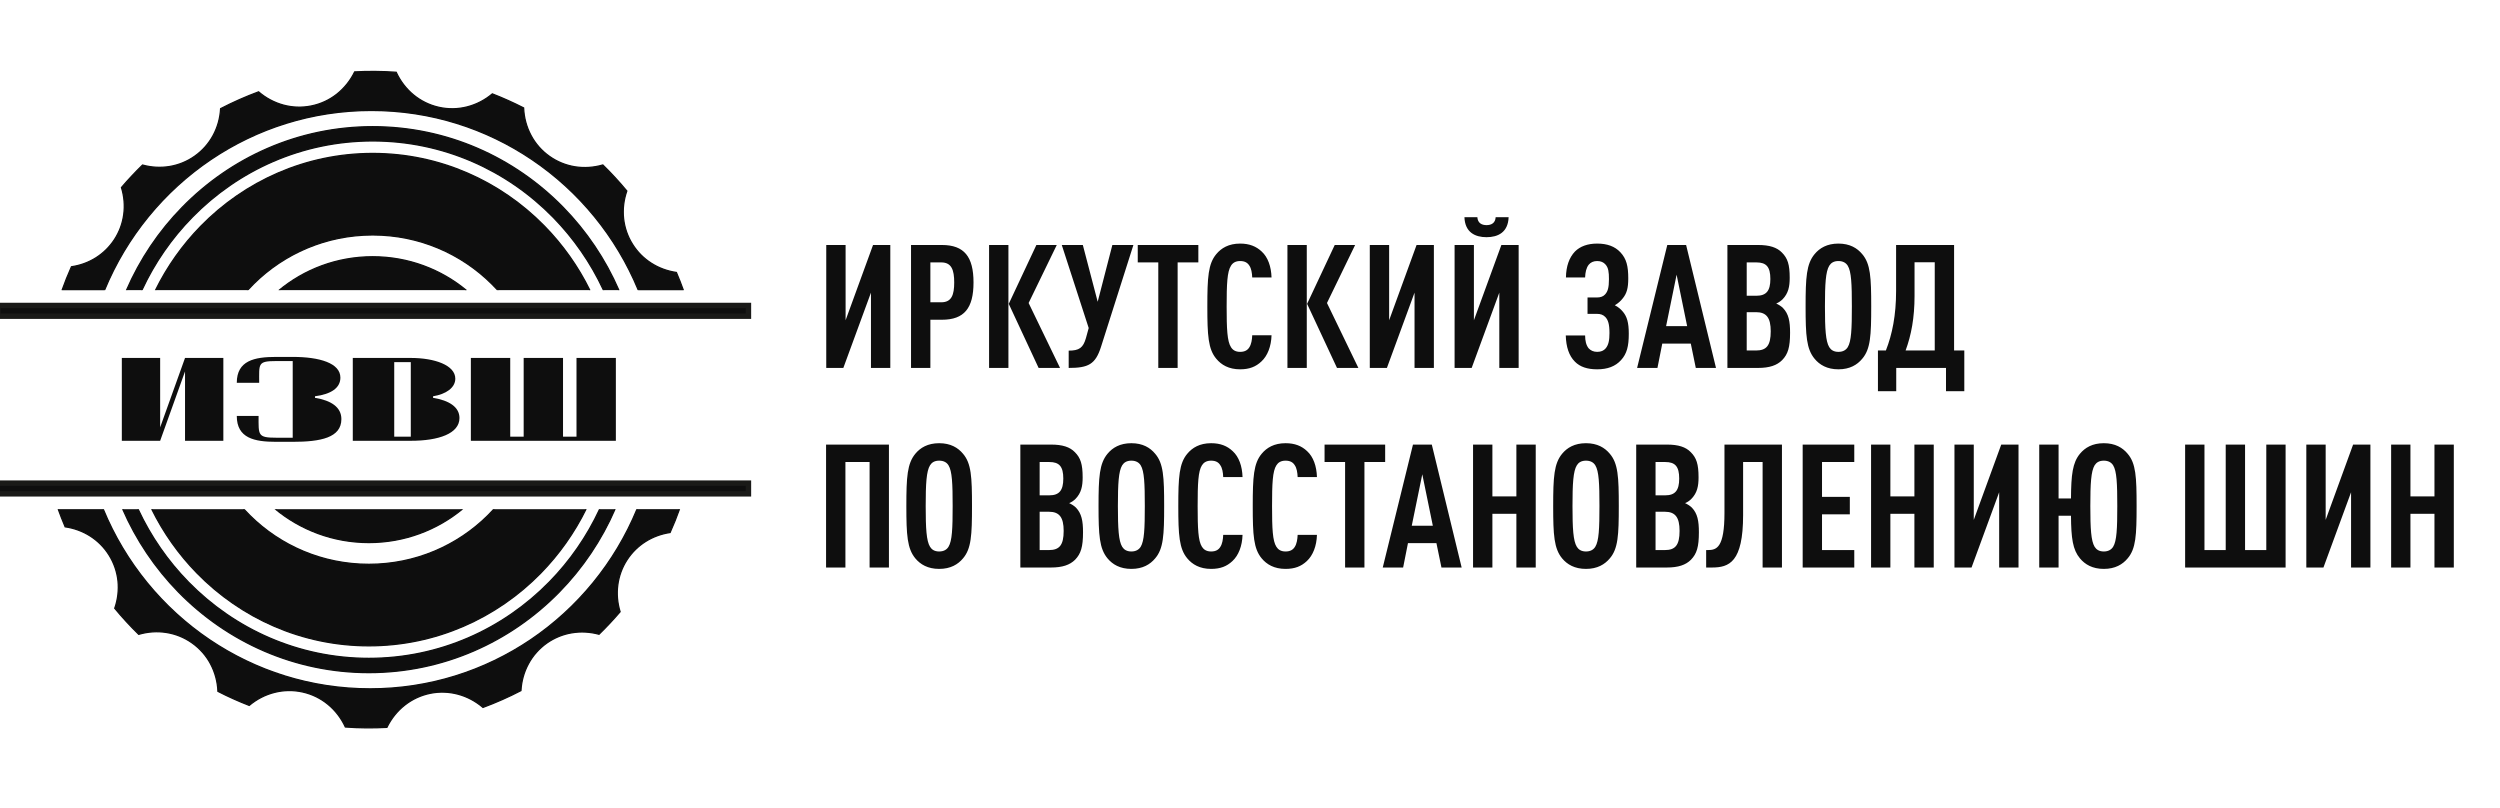 <svg width="263" height="85" viewBox="0 0 263 85" fill="none" xmlns="http://www.w3.org/2000/svg">
<g clip-path="url(#clip0_208_270)">
<path fill-rule="evenodd" clip-rule="evenodd" d="M51.793 9.875C52.926 10.313 54.023 10.809 55.086 11.356C55.164 13.344 56.102 15.246 57.809 16.453C59.484 17.641 61.547 17.902 63.418 17.356C64.309 18.223 65.152 19.137 65.941 20.09C65.305 21.918 65.457 23.969 66.539 25.695C67.59 27.375 69.297 28.399 71.156 28.664C71.418 29.274 71.66 29.895 71.887 30.52H67.152C62.586 19.426 51.734 11.621 39.074 11.621C26.414 11.621 15.566 19.426 11 30.52H6.531C6.832 29.684 7.16 28.863 7.516 28.067C9.324 27.801 10.988 26.817 12.039 25.199C13.129 23.531 13.332 21.535 12.777 19.727C13.484 18.902 14.223 18.113 14.996 17.36C16.836 17.867 18.844 17.59 20.484 16.43C22.168 15.246 23.105 13.387 23.207 11.434C24.5 10.762 25.832 10.168 27.203 9.664C28.699 10.949 30.711 11.559 32.742 11.149C34.805 10.735 36.438 9.363 37.309 7.567C38.754 7.488 40.211 7.496 41.68 7.606C42.516 9.422 44.121 10.832 46.172 11.289C48.219 11.746 50.266 11.16 51.793 9.875Z" fill="#0E0E0E"/>
<path d="M51.816 9.812C52.383 10.031 52.938 10.266 53.488 10.512C54.039 10.758 54.582 11.02 55.117 11.293L55.152 11.312V11.352C55.191 12.355 55.453 13.336 55.922 14.215C56.371 15.059 57.016 15.812 57.848 16.398C58.66 16.973 59.566 17.328 60.496 17.48C61.461 17.633 62.453 17.566 63.398 17.289L63.438 17.277L63.465 17.305C63.914 17.742 64.348 18.188 64.766 18.645C65.188 19.102 65.598 19.57 65.992 20.047L66.016 20.078L66.004 20.113C65.684 21.035 65.566 22.012 65.668 22.98C65.769 23.906 66.07 24.82 66.598 25.66C67.106 26.473 67.773 27.133 68.535 27.621C69.328 28.133 70.231 28.461 71.168 28.598L71.203 28.602L71.219 28.637C71.352 28.949 71.481 29.266 71.606 29.582C71.727 29.895 71.844 30.207 71.957 30.52H67.078C64.766 24.918 60.852 20.16 55.906 16.828C51.09 13.582 45.301 11.688 39.074 11.688C32.848 11.688 27.059 13.582 22.242 16.828C17.301 20.16 13.383 24.918 11.07 30.52H6.461C6.609 30.102 6.766 29.688 6.93 29.277C7.098 28.859 7.273 28.445 7.457 28.035L7.469 28.004L7.508 27.996C8.418 27.863 9.293 27.547 10.07 27.055C10.816 26.582 11.473 25.945 11.984 25.164C12.512 24.355 12.828 23.465 12.949 22.562C13.078 21.621 12.992 20.66 12.715 19.75L12.703 19.711L12.727 19.684C13.078 19.27 13.441 18.867 13.812 18.473C14.18 18.078 14.562 17.691 14.949 17.312L14.977 17.285L15.016 17.297C15.941 17.551 16.914 17.605 17.859 17.445C18.766 17.289 19.652 16.938 20.445 16.375C21.262 15.801 21.902 15.062 22.352 14.234C22.82 13.375 23.09 12.414 23.141 11.43L23.145 11.391L23.176 11.371C23.824 11.035 24.48 10.719 25.152 10.422C25.816 10.129 26.496 9.852 27.18 9.598L27.219 9.586L27.246 9.609C28 10.262 28.891 10.734 29.844 10.992C30.762 11.238 31.742 11.281 32.73 11.082C33.73 10.883 34.629 10.453 35.387 9.859C36.172 9.238 36.809 8.441 37.25 7.535L37.266 7.5L37.305 7.496C38.031 7.457 38.762 7.441 39.496 7.449C40.223 7.453 40.953 7.484 41.684 7.535L41.727 7.539L41.742 7.574C42.164 8.492 42.781 9.305 43.555 9.941C44.301 10.551 45.191 11 46.188 11.223C47.18 11.445 48.176 11.418 49.105 11.184C50.074 10.941 50.98 10.473 51.75 9.824L51.781 9.797L51.816 9.812ZM53.43 10.633C52.898 10.395 52.355 10.168 51.805 9.953C51.027 10.602 50.113 11.07 49.141 11.316C48.188 11.555 47.172 11.582 46.16 11.355C45.141 11.129 44.23 10.668 43.469 10.047C42.691 9.406 42.062 8.59 41.637 7.668C40.918 7.617 40.203 7.59 39.496 7.582C38.777 7.578 38.062 7.594 37.352 7.629C36.906 8.543 36.262 9.344 35.469 9.965C34.695 10.574 33.777 11.012 32.758 11.215C31.75 11.418 30.746 11.375 29.809 11.121C28.848 10.863 27.953 10.391 27.188 9.738C26.52 9.988 25.859 10.258 25.207 10.547C24.555 10.836 23.91 11.145 23.273 11.477C23.215 12.465 22.945 13.434 22.473 14.301C22.012 15.148 21.359 15.898 20.523 16.488C19.711 17.062 18.809 17.422 17.879 17.578C16.93 17.738 15.953 17.688 15.016 17.438C14.641 17.805 14.27 18.18 13.91 18.566C13.547 18.949 13.195 19.344 12.855 19.742C13.129 20.664 13.215 21.629 13.086 22.578C12.961 23.504 12.637 24.41 12.098 25.238C11.574 26.039 10.906 26.684 10.141 27.168C9.359 27.664 8.48 27.988 7.562 28.125C7.387 28.52 7.219 28.922 7.055 29.328C6.902 29.711 6.754 30.102 6.613 30.492H10.938C13.258 24.855 17.195 20.066 22.168 16.715C27.004 13.453 32.82 11.551 39.074 11.551C45.332 11.551 51.145 13.453 55.98 16.715C60.953 20.066 64.894 24.855 67.215 30.492H71.805C71.699 30.203 71.59 29.914 71.481 29.633C71.359 29.328 71.238 29.023 71.109 28.727C70.168 28.586 69.262 28.25 68.461 27.738C67.684 27.234 67 26.562 66.481 25.73C65.945 24.875 65.637 23.941 65.535 22.992C65.43 22.02 65.547 21.035 65.863 20.105C65.477 19.637 65.078 19.18 64.668 18.734C64.258 18.289 63.832 17.855 63.398 17.43C62.445 17.703 61.445 17.77 60.473 17.613C59.523 17.461 58.598 17.094 57.77 16.508C56.922 15.91 56.262 15.141 55.801 14.277C55.328 13.391 55.066 12.406 55.02 11.398C54.5 11.129 53.969 10.875 53.43 10.633Z" fill="#0E0E0E"/>
<path fill-rule="evenodd" clip-rule="evenodd" d="M39.207 13.324C50.758 13.324 60.695 20.391 65.098 30.52H63.48C59.176 21.242 49.926 14.824 39.207 14.824C28.484 14.824 19.234 21.242 14.93 30.52H13.312C17.719 20.391 27.652 13.324 39.207 13.324Z" fill="#0E0E0E"/>
<path d="M39.207 13.258C47.047 13.258 54.141 16.5 59.281 21.75C61.738 24.258 63.746 27.23 65.176 30.52H65.027C63.609 27.266 61.617 24.328 59.184 21.844C54.07 16.621 47.008 13.391 39.207 13.391C31.402 13.391 24.34 16.621 19.227 21.844C16.793 24.328 14.805 27.266 13.383 30.52H13.238C14.664 27.23 16.672 24.258 19.133 21.75C24.27 16.5 31.367 13.258 39.207 13.258ZM63.559 30.52H63.41C62.086 27.676 60.297 25.105 58.145 22.906C53.297 17.953 46.602 14.895 39.207 14.895C31.809 14.895 25.113 17.953 20.266 22.906C18.113 25.105 16.324 27.676 15.004 30.52H14.852C16.184 27.641 17.992 25.035 20.172 22.809C25.043 17.836 31.773 14.758 39.207 14.758C46.641 14.758 53.367 17.836 58.242 22.809C60.418 25.035 62.227 27.641 63.559 30.52Z" fill="#0E0E0E"/>
<path fill-rule="evenodd" clip-rule="evenodd" d="M39.207 16.145C49.191 16.145 57.84 21.992 62.047 30.52H52.355C49.117 26.957 44.426 24.719 39.207 24.719C33.984 24.719 29.297 26.957 26.055 30.52H16.367C20.57 21.992 29.219 16.145 39.207 16.145Z" fill="#0E0E0E"/>
<path d="M39.207 16.074C46.281 16.074 52.691 19.004 57.328 23.742C59.258 25.715 60.883 28 62.121 30.52H61.969C60.742 28.039 59.137 25.785 57.23 23.836C52.617 19.125 46.246 16.211 39.207 16.211C32.168 16.211 25.793 19.125 21.18 23.836C19.273 25.785 17.668 28.039 16.441 30.52H16.289C17.527 28 19.152 25.715 21.082 23.742C25.723 19.004 32.129 16.074 39.207 16.074ZM52.445 30.52H52.266C52.07 30.309 51.871 30.102 51.668 29.902C48.48 26.742 44.074 24.785 39.207 24.785C34.336 24.785 29.93 26.742 26.742 29.902C26.539 30.102 26.34 30.309 26.148 30.52H25.965C26.184 30.277 26.414 30.035 26.645 29.805C29.859 26.621 34.301 24.652 39.207 24.652C44.109 24.652 48.551 26.621 51.766 29.805C52 30.035 52.227 30.277 52.445 30.52Z" fill="#0E0E0E"/>
<path fill-rule="evenodd" clip-rule="evenodd" d="M39.207 27.008C42.941 27.008 46.363 28.328 49.027 30.52H29.383C32.047 28.328 35.473 27.008 39.207 27.008Z" fill="#0E0E0E"/>
<path d="M39.207 26.941C42.984 26.941 46.449 28.285 49.133 30.52H48.922C46.277 28.367 42.895 27.078 39.207 27.078C35.516 27.078 32.133 28.367 29.488 30.52H29.277C31.961 28.285 35.426 26.941 39.207 26.941Z" fill="#0E0E0E"/>
<path fill-rule="evenodd" clip-rule="evenodd" d="M-0.223 32.133H78.738V33.266H-0.223V32.133Z" fill="#0E0E0E" stroke="#1A1A18" stroke-width="0.567" stroke-miterlimit="22.926"/>
<path fill-rule="evenodd" clip-rule="evenodd" d="M-0.32 50.824H78.738V51.953H-0.32V50.824Z" fill="#0E0E0E" stroke="#1A1A18" stroke-width="0.567" stroke-miterlimit="22.926"/>
<path d="M12.816 46.371H16.848L19.465 39.074V46.371H23.496V37.656H19.465L16.848 44.957V37.656H12.816V46.371ZM29.051 46.047C27.09 46.047 27.203 45.773 27.203 43.758H24.91C24.91 46.102 26.766 46.48 29.051 46.48H30.793C33.738 46.48 35.914 46.047 35.914 44.086C35.914 42.832 34.824 42.125 33.137 41.852V41.688C34.824 41.469 35.809 40.816 35.809 39.727C35.809 38.203 33.629 37.547 30.793 37.547H29.051C26.766 37.547 24.91 37.93 24.91 40.273H27.266C27.266 38.254 27.09 37.984 29.051 37.984H30.793V46.047H29.051ZM43.215 45.938H41.473V38.094H43.215V45.938ZM45.559 41.688C46.918 41.469 47.898 40.793 47.898 39.836C47.898 38.418 45.723 37.656 43.215 37.656H37.113V46.371H43.215C46.156 46.371 48.336 45.609 48.336 43.977C48.336 42.82 47.246 42.125 45.559 41.852V41.688ZM55.09 45.938H53.676V37.656H49.535V46.371H64.789V37.656H60.648V45.938H59.23V37.656H55.09V45.938Z" fill="#0E0E0E"/>
<path fill-rule="evenodd" clip-rule="evenodd" d="M26.219 74.211C25.086 73.769 23.988 73.277 22.926 72.731C22.848 70.742 21.91 68.84 20.203 67.633C18.527 66.445 16.465 66.184 14.594 66.731C13.703 65.863 12.859 64.949 12.07 63.992C12.707 62.168 12.551 60.117 11.473 58.391C10.422 56.711 8.715 55.688 6.855 55.422C6.594 54.809 6.352 54.191 6.125 53.566H10.859C15.426 64.66 26.277 72.465 38.938 72.465C51.598 72.465 62.445 64.66 67.012 53.566H71.481C71.18 54.402 70.852 55.219 70.496 56.02C68.688 56.285 67.023 57.27 65.973 58.883C64.883 60.555 64.68 62.551 65.234 64.356C64.527 65.18 63.789 65.973 63.016 66.723C61.176 66.219 59.168 66.496 57.523 67.652C55.844 68.84 54.906 70.699 54.805 72.652C53.512 73.324 52.176 73.914 50.809 74.422C49.312 73.137 47.301 72.523 45.266 72.934C43.207 73.352 41.574 74.719 40.703 76.519C39.258 76.598 37.801 76.586 36.332 76.481C35.496 74.66 33.891 73.254 31.84 72.797C29.793 72.34 27.746 72.926 26.219 74.211Z" fill="#0E0E0E"/>
<path d="M26.195 74.273C25.629 74.055 25.074 73.82 24.523 73.574C23.973 73.328 23.43 73.066 22.895 72.789L22.859 72.773V72.731C22.82 71.731 22.559 70.75 22.09 69.871C21.641 69.023 20.992 68.273 20.164 67.688C19.352 67.113 18.445 66.754 17.516 66.606C16.551 66.449 15.555 66.519 14.613 66.797L14.574 66.809L14.547 66.781C14.098 66.344 13.664 65.898 13.246 65.441C12.824 64.984 12.414 64.516 12.02 64.035L11.996 64.008L12.008 63.973C12.328 63.051 12.445 62.07 12.344 61.105C12.242 60.18 11.938 59.262 11.414 58.426C10.906 57.609 10.238 56.953 9.477 56.461C8.684 55.953 7.781 55.621 6.844 55.488L6.805 55.484L6.793 55.449C6.66 55.133 6.531 54.82 6.406 54.504C6.285 54.191 6.168 53.879 6.055 53.566H10.934C13.246 59.164 17.16 63.926 22.105 67.258C26.918 70.504 32.707 72.398 38.938 72.398C45.164 72.398 50.953 70.504 55.77 67.258C60.711 63.926 64.629 59.164 66.941 53.566H71.551C71.402 53.984 71.246 54.398 71.082 54.809C70.914 55.223 70.738 55.637 70.555 56.047L70.543 56.082L70.504 56.086C69.594 56.223 68.719 56.539 67.941 57.031C67.195 57.504 66.539 58.137 66.027 58.922C65.5 59.73 65.184 60.617 65.062 61.523C64.934 62.465 65.019 63.426 65.297 64.336L65.309 64.371L65.285 64.402C64.93 64.812 64.57 65.219 64.199 65.613C63.832 66.008 63.449 66.394 63.062 66.773L63.035 66.801L62.996 66.789C62.07 66.535 61.098 66.481 60.152 66.641C59.246 66.793 58.359 67.148 57.562 67.707C56.75 68.285 56.109 69.019 55.66 69.848C55.191 70.711 54.922 71.672 54.871 72.656L54.867 72.695L54.836 72.711C54.188 73.047 53.527 73.367 52.859 73.66C52.191 73.957 51.516 74.231 50.832 74.484L50.793 74.5L50.766 74.473C50.008 73.824 49.121 73.348 48.168 73.094C47.25 72.848 46.266 72.801 45.281 73C44.281 73.203 43.383 73.633 42.625 74.227C41.84 74.844 41.203 75.641 40.762 76.551L40.746 76.586H40.707C39.98 76.625 39.25 76.644 38.516 76.637C37.785 76.629 37.059 76.602 36.328 76.547H36.285L36.27 76.508C35.848 75.59 35.23 74.777 34.457 74.144C33.711 73.531 32.82 73.086 31.824 72.863C30.832 72.641 29.836 72.668 28.906 72.902C27.938 73.144 27.031 73.613 26.262 74.262L26.23 74.285L26.195 74.273ZM24.582 73.449C25.113 73.691 25.656 73.918 26.207 74.133C26.984 73.484 27.895 73.016 28.871 72.769C29.824 72.531 30.84 72.504 31.852 72.731C32.871 72.957 33.781 73.414 34.543 74.039C35.32 74.68 35.945 75.496 36.375 76.414C37.094 76.469 37.809 76.496 38.516 76.5C39.234 76.508 39.949 76.492 40.66 76.453C41.105 75.543 41.75 74.742 42.543 74.121C43.316 73.512 44.234 73.074 45.254 72.867C46.262 72.664 47.266 72.711 48.203 72.961C49.164 73.219 50.059 73.695 50.82 74.344C51.492 74.094 52.152 73.828 52.805 73.539C53.457 73.25 54.102 72.938 54.738 72.609C54.797 71.617 55.066 70.652 55.539 69.785C56 68.938 56.652 68.188 57.488 67.598C58.301 67.023 59.203 66.664 60.129 66.508C61.082 66.348 62.059 66.398 62.996 66.648C63.371 66.281 63.742 65.906 64.102 65.519C64.461 65.133 64.816 64.742 65.156 64.34C64.879 63.422 64.797 62.453 64.926 61.508C65.051 60.582 65.375 59.676 65.914 58.848C66.434 58.047 67.106 57.398 67.867 56.918C68.652 56.422 69.531 56.098 70.449 55.957C70.625 55.562 70.793 55.164 70.957 54.758C71.109 54.371 71.258 53.984 71.398 53.594H67.074C64.754 59.23 60.816 64.019 55.844 67.371C51.008 70.629 45.191 72.531 38.938 72.531C32.68 72.531 26.867 70.629 22.027 67.371C17.059 64.019 13.117 59.23 10.797 53.594H6.207C6.312 53.883 6.422 54.168 6.531 54.453C6.652 54.758 6.773 55.059 6.902 55.359C7.844 55.5 8.75 55.832 9.551 56.348C10.328 56.848 11.012 57.523 11.531 58.355C12.066 59.207 12.375 60.145 12.477 61.09C12.582 62.062 12.465 63.051 12.148 63.98C12.535 64.445 12.934 64.902 13.344 65.348C13.754 65.797 14.18 66.231 14.613 66.656C15.562 66.383 16.562 66.316 17.539 66.473C18.488 66.625 19.414 66.988 20.242 67.578C21.09 68.176 21.75 68.945 22.211 69.809C22.684 70.691 22.945 71.68 22.992 72.688C23.512 72.953 24.043 73.207 24.582 73.449Z" fill="#0E0E0E"/>
<path fill-rule="evenodd" clip-rule="evenodd" d="M38.805 70.762C27.254 70.762 17.316 63.695 12.914 53.566H14.531C18.836 62.844 28.086 69.258 38.805 69.258C49.527 69.258 58.777 62.844 63.082 53.566H64.699C60.293 63.695 50.359 70.762 38.805 70.762Z" fill="#0E0E0E"/>
<path d="M38.805 70.828C30.965 70.828 23.871 67.582 18.73 62.336C16.273 59.824 14.266 56.855 12.836 53.566H12.984C14.402 56.82 16.395 59.758 18.828 62.242C23.941 67.461 31.004 70.691 38.805 70.691C46.609 70.691 53.672 67.461 58.785 62.242C61.219 59.758 63.207 56.82 64.629 53.566H64.773C63.348 56.855 61.34 59.824 58.879 62.336C53.742 67.582 46.645 70.828 38.805 70.828ZM14.453 53.566H14.602C15.926 56.406 17.715 58.98 19.867 61.18C24.715 66.129 31.41 69.191 38.805 69.191C46.203 69.191 52.898 66.129 57.742 61.18C59.898 58.98 61.688 56.406 63.008 53.566H63.156C61.828 56.445 60.02 59.051 57.84 61.273C52.969 66.25 46.238 69.328 38.805 69.328C31.371 69.328 24.641 66.25 19.77 61.273C17.594 59.051 15.785 56.445 14.453 53.566Z" fill="#0E0E0E"/>
<path fill-rule="evenodd" clip-rule="evenodd" d="M38.805 67.941C28.82 67.941 20.172 62.09 15.965 53.566H25.656C28.895 57.125 33.586 59.367 38.805 59.367C44.027 59.367 48.715 57.125 51.957 53.566H61.645C57.441 62.09 48.793 67.941 38.805 67.941Z" fill="#0E0E0E"/>
<path d="M38.805 68.008C31.73 68.008 25.32 65.078 20.684 60.344C18.754 58.371 17.129 56.082 15.891 53.566H16.039C17.27 56.047 18.875 58.301 20.781 60.246C25.395 64.961 31.766 67.875 38.805 67.875C45.844 67.875 52.219 64.961 56.832 60.246C58.738 58.301 60.344 56.047 61.57 53.566H61.723C60.484 56.082 58.859 58.371 56.93 60.344C52.289 65.078 45.883 68.008 38.805 68.008ZM25.566 53.566H25.746C25.941 53.777 26.141 53.98 26.344 54.184C29.531 57.344 33.938 59.297 38.805 59.297C43.672 59.297 48.082 57.344 51.27 54.184C51.473 53.98 51.672 53.777 51.863 53.566H52.047C51.828 53.809 51.598 54.047 51.367 54.281C48.152 57.465 43.711 59.434 38.805 59.434C33.902 59.434 29.461 57.465 26.246 54.281C26.012 54.047 25.785 53.809 25.566 53.566Z" fill="#0E0E0E"/>
<path fill-rule="evenodd" clip-rule="evenodd" d="M38.805 57.078C35.07 57.078 31.648 55.758 28.984 53.566H48.629C45.965 55.758 42.539 57.078 38.805 57.078Z" fill="#0E0E0E"/>
<path d="M38.805 57.145C35.027 57.145 31.562 55.797 28.875 53.566H29.09C31.734 55.715 35.117 57.008 38.805 57.008C42.496 57.008 45.879 55.715 48.523 53.566H48.734C46.051 55.797 42.586 57.145 38.805 57.145Z" fill="#0E0E0E"/>
<path d="M88.719 38.707L91.625 30.785V38.707H93.66V25.773H91.844L88.957 33.691V25.773H86.922V38.707H88.719ZM102.414 29.715C102.414 27.008 101.434 25.773 99.09 25.773H95.84V38.707H97.875V33.637H99.09C101.434 33.637 102.414 32.422 102.414 29.715ZM100.383 29.715C100.383 31.023 100.109 31.801 99.019 31.801H97.875V27.605H99.019C100.109 27.605 100.383 28.406 100.383 29.715ZM111.516 38.707L108.211 31.875L111.172 25.773H109.027L106.121 31.965L109.262 38.707H111.516ZM106.086 38.707V25.773H104.051V38.707H106.086ZM119.234 25.773H117.02L115.477 31.746L113.914 25.773H111.699L114.531 34.508L114.242 35.562C113.949 36.578 113.551 36.887 112.426 36.887V38.707C114.496 38.707 115.238 38.324 115.82 36.508L119.234 25.773ZM126.066 27.605V25.773H119.691V27.605H121.852V38.707H123.887V27.605H126.066ZM133.766 35.273H131.734C131.715 35.746 131.641 36.215 131.426 36.543C131.242 36.836 130.953 37.016 130.461 37.016C129.973 37.016 129.68 36.816 129.5 36.523C129.098 35.906 129.043 34.602 129.043 32.238C129.043 29.879 129.098 28.57 129.5 27.953C129.68 27.66 129.973 27.461 130.461 27.461C130.953 27.461 131.242 27.645 131.426 27.934C131.641 28.242 131.715 28.715 131.734 29.188H133.766C133.73 28.043 133.387 27.062 132.73 26.461C132.152 25.918 131.441 25.625 130.461 25.625C129.262 25.625 128.48 26.098 127.953 26.734C127.102 27.754 127.012 29.168 127.012 32.238C127.012 35.309 127.102 36.727 127.953 37.742C128.48 38.379 129.262 38.852 130.461 38.852C131.441 38.852 132.113 38.578 132.695 38.031C133.348 37.434 133.73 36.434 133.766 35.273ZM142.902 38.707L139.598 31.875L142.559 25.773H140.414L137.508 31.965L140.652 38.707H142.902ZM137.473 38.707V25.773H135.438V38.707H137.473ZM145.902 38.707L148.809 30.785V38.707H150.844V25.773H149.023L146.137 33.691V25.773H144.102V38.707H145.902ZM154.82 38.707L157.727 30.785V38.707H159.762V25.773H157.945L155.055 33.691V25.773H153.023V38.707H154.82ZM158.707 22.848H157.344C157.309 23.465 156.891 23.684 156.383 23.684C155.875 23.684 155.457 23.465 155.418 22.848H154.059C154.113 24.445 155.184 24.953 156.383 24.953C157.582 24.953 158.652 24.445 158.707 22.848ZM171.348 35.109C171.348 33.91 171.148 33.309 170.75 32.82C170.531 32.547 170.242 32.293 169.879 32.113C170.223 31.91 170.496 31.676 170.73 31.367C171.133 30.859 171.293 30.312 171.293 29.297C171.293 28.008 171.113 27.227 170.461 26.535C169.879 25.918 169.078 25.625 168.023 25.625C167.008 25.625 166.227 25.918 165.684 26.461C165.082 27.098 164.754 28.008 164.738 29.188H166.754C166.773 28.641 166.879 28.168 167.137 27.844C167.336 27.605 167.625 27.461 168.023 27.461C168.406 27.461 168.695 27.59 168.898 27.824C169.207 28.168 169.262 28.625 169.262 29.367C169.262 30.277 169.133 30.676 168.844 30.984C168.645 31.203 168.352 31.293 168.023 31.293H167.008V33.02H168.023C168.371 33.02 168.645 33.109 168.879 33.348C169.168 33.656 169.316 34.09 169.316 35.035C169.316 35.781 169.223 36.289 168.914 36.652C168.715 36.887 168.426 37.016 168.023 37.016C167.625 37.016 167.336 36.871 167.117 36.633C166.863 36.309 166.754 35.852 166.754 35.289H164.719C164.754 36.488 165.047 37.414 165.684 38.051C166.227 38.598 166.988 38.852 168.023 38.852C169.113 38.852 169.934 38.543 170.531 37.887C171.148 37.215 171.348 36.418 171.348 35.109ZM180.523 38.707L177.379 25.773H175.398L172.223 38.707H174.363L174.871 36.145H177.871L178.398 38.707H180.523ZM177.488 34.309H175.273L176.379 28.895L177.488 34.309ZM188.316 35C188.316 33.801 188.168 33.02 187.57 32.402C187.387 32.219 187.133 32.059 186.859 31.93C187.133 31.82 187.352 31.656 187.535 31.477C188.133 30.859 188.277 30.148 188.277 29.223C188.277 27.824 188.059 27.172 187.461 26.57C186.934 26.027 186.152 25.773 184.953 25.773H181.723V38.707H184.938C186.152 38.707 186.934 38.434 187.48 37.887C188.098 37.254 188.316 36.523 188.316 35ZM186.281 34.855C186.281 36.363 185.824 36.871 184.734 36.871H183.754V32.84H184.734C185.824 32.84 186.281 33.418 186.281 34.855ZM186.242 29.352C186.242 30.586 185.824 31.113 184.773 31.113H183.754V27.605H184.773C185.824 27.605 186.242 28.078 186.242 29.352ZM196.852 32.238C196.852 29.168 196.777 27.754 195.906 26.734C195.379 26.098 194.598 25.625 193.402 25.625C192.203 25.625 191.422 26.098 190.895 26.734C190.039 27.77 189.949 29.168 189.949 32.238C189.949 35.309 190.039 36.707 190.895 37.742C191.422 38.379 192.203 38.852 193.402 38.852C194.598 38.852 195.379 38.379 195.906 37.742C196.777 36.727 196.852 35.309 196.852 32.238ZM194.816 32.238C194.816 34.602 194.762 35.906 194.383 36.523C194.199 36.816 193.891 37.016 193.402 37.016C192.91 37.016 192.621 36.816 192.438 36.523C192.059 35.906 191.984 34.602 191.984 32.238C191.984 29.879 192.059 28.57 192.438 27.953C192.621 27.66 192.91 27.461 193.402 27.461C193.891 27.461 194.199 27.66 194.383 27.953C194.762 28.57 194.816 29.879 194.816 32.238ZM206.645 41.156V36.871H205.57V25.773H199.469V30.605C199.469 33.164 199.066 35.164 198.395 36.871H197.559V41.156H199.484V38.707H204.719V41.156H206.645ZM203.535 36.871H200.469C201.066 35.254 201.41 33.438 201.41 31.113V27.59H203.535V36.871ZM93.516 59.703V46.77H86.902V59.703H88.938V48.605H91.481V59.703H93.516ZM102.254 53.238C102.254 50.168 102.18 48.75 101.309 47.734C100.781 47.098 100 46.625 98.801 46.625C97.602 46.625 96.82 47.098 96.293 47.734C95.441 48.77 95.348 50.168 95.348 53.238C95.348 56.305 95.441 57.707 96.293 58.742C96.82 59.375 97.602 59.848 98.801 59.848C100 59.848 100.781 59.375 101.309 58.742C102.18 57.723 102.254 56.305 102.254 53.238ZM100.219 53.238C100.219 55.598 100.164 56.906 99.781 57.523C99.602 57.812 99.293 58.016 98.801 58.016C98.309 58.016 98.019 57.812 97.84 57.523C97.457 56.906 97.383 55.598 97.383 53.238C97.383 50.875 97.457 49.566 97.84 48.949C98.019 48.66 98.309 48.461 98.801 48.461C99.293 48.461 99.602 48.66 99.781 48.949C100.164 49.566 100.219 50.875 100.219 53.238ZM113.934 55.996C113.934 54.797 113.785 54.02 113.188 53.398C113.004 53.219 112.75 53.055 112.477 52.93C112.75 52.82 112.969 52.656 113.152 52.473C113.75 51.855 113.895 51.148 113.895 50.223C113.895 48.824 113.676 48.168 113.078 47.57C112.551 47.023 111.77 46.77 110.57 46.77H107.34V59.703H110.555C111.77 59.703 112.551 59.43 113.098 58.887C113.715 58.25 113.934 57.523 113.934 55.996ZM111.898 55.852C111.898 57.359 111.441 57.867 110.352 57.867H109.371V53.836H110.352C111.441 53.836 111.898 54.418 111.898 55.852ZM111.859 50.348C111.859 51.582 111.441 52.109 110.391 52.109H109.371V48.605H110.391C111.441 48.605 111.859 49.078 111.859 50.348ZM122.469 53.238C122.469 50.168 122.395 48.75 121.523 47.734C120.996 47.098 120.219 46.625 119.02 46.625C117.82 46.625 117.039 47.098 116.512 47.734C115.656 48.77 115.566 50.168 115.566 53.238C115.566 56.305 115.656 57.707 116.512 58.742C117.039 59.375 117.82 59.848 119.02 59.848C120.219 59.848 120.996 59.375 121.523 58.742C122.395 57.723 122.469 56.305 122.469 53.238ZM120.434 53.238C120.434 55.598 120.379 56.906 120 57.523C119.816 57.812 119.508 58.016 119.02 58.016C118.527 58.016 118.238 57.812 118.055 57.523C117.676 56.906 117.602 55.598 117.602 53.238C117.602 50.875 117.676 49.566 118.055 48.949C118.238 48.66 118.527 48.461 119.02 48.461C119.508 48.461 119.816 48.66 120 48.949C120.379 49.566 120.434 50.875 120.434 53.238ZM130.715 56.27H128.68C128.664 56.742 128.59 57.215 128.371 57.543C128.191 57.832 127.902 58.016 127.41 58.016C126.918 58.016 126.629 57.812 126.445 57.523C126.047 56.906 125.992 55.598 125.992 53.238C125.992 50.875 126.047 49.566 126.445 48.949C126.629 48.66 126.918 48.461 127.41 48.461C127.902 48.461 128.191 48.641 128.371 48.934C128.59 49.242 128.664 49.711 128.68 50.184H130.715C130.68 49.039 130.336 48.059 129.68 47.461C129.098 46.914 128.391 46.625 127.41 46.625C126.211 46.625 125.43 47.098 124.902 47.734C124.051 48.75 123.957 50.168 123.957 53.238C123.957 56.305 124.051 57.723 124.902 58.742C125.43 59.375 126.211 59.848 127.41 59.848C128.391 59.848 129.062 59.574 129.645 59.031C130.297 58.43 130.68 57.434 130.715 56.27ZM138.543 56.27H136.512C136.492 56.742 136.418 57.215 136.203 57.543C136.02 57.832 135.73 58.016 135.238 58.016C134.75 58.016 134.457 57.812 134.277 57.523C133.875 56.906 133.82 55.598 133.82 53.238C133.82 50.875 133.875 49.566 134.277 48.949C134.457 48.66 134.75 48.461 135.238 48.461C135.73 48.461 136.02 48.641 136.203 48.934C136.418 49.242 136.492 49.711 136.512 50.184H138.543C138.508 49.039 138.164 48.059 137.508 47.461C136.93 46.914 136.219 46.625 135.238 46.625C134.039 46.625 133.258 47.098 132.73 47.734C131.879 48.75 131.789 50.168 131.789 53.238C131.789 56.305 131.879 57.723 132.73 58.742C133.258 59.375 134.039 59.848 135.238 59.848C136.219 59.848 136.891 59.574 137.473 59.031C138.125 58.43 138.508 57.434 138.543 56.27ZM145.719 48.605V46.77H139.344V48.605H141.504V59.703H143.539V48.605H145.719ZM153.766 59.703L150.625 46.77H148.645L145.465 59.703H147.609L148.117 57.141H151.113L151.641 59.703H153.766ZM150.734 55.309H148.516L149.625 49.895L150.734 55.309ZM161.559 59.703V46.77H159.523V52.219H157V46.77H154.965V59.703H157V54.055H159.523V59.703H161.559ZM170.297 53.238C170.297 50.168 170.223 48.75 169.352 47.734C168.824 47.098 168.043 46.625 166.844 46.625C165.645 46.625 164.863 47.098 164.336 47.734C163.484 48.77 163.395 50.168 163.395 53.238C163.395 56.305 163.484 57.707 164.336 58.742C164.863 59.375 165.645 59.848 166.844 59.848C168.043 59.848 168.824 59.375 169.352 58.742C170.223 57.723 170.297 56.305 170.297 53.238ZM168.262 53.238C168.262 55.598 168.207 56.906 167.824 57.523C167.645 57.812 167.336 58.016 166.844 58.016C166.355 58.016 166.062 57.812 165.883 57.523C165.5 56.906 165.426 55.598 165.426 53.238C165.426 50.875 165.5 49.566 165.883 48.949C166.062 48.66 166.355 48.461 166.844 48.461C167.336 48.461 167.645 48.66 167.824 48.949C168.207 49.566 168.262 50.875 168.262 53.238ZM178.723 55.996C178.723 54.797 178.578 54.02 177.98 53.398C177.797 53.219 177.543 53.055 177.27 52.93C177.543 52.82 177.762 52.656 177.941 52.473C178.543 51.855 178.688 51.148 178.688 50.223C178.688 48.824 178.469 48.168 177.871 47.57C177.344 47.023 176.562 46.77 175.363 46.77H172.129V59.703H175.344C176.562 59.703 177.344 59.43 177.887 58.887C178.508 58.25 178.723 57.523 178.723 55.996ZM176.691 55.852C176.691 57.359 176.234 57.867 175.145 57.867H174.164V53.836H175.145C176.234 53.836 176.691 54.418 176.691 55.852ZM176.652 50.348C176.652 51.582 176.234 52.109 175.184 52.109H174.164V48.605H175.184C176.234 48.605 176.652 49.078 176.652 50.348ZM187.461 59.703V46.77H181.414V53.945C181.414 57.613 180.594 57.867 179.668 57.867H179.488V59.703H180.086C181.902 59.703 183.375 59.16 183.375 54.18V48.605H185.426V59.703H187.461ZM195.07 59.703V57.867H191.676V54.109H194.602V52.273H191.676V48.605H195.07V46.77H189.641V59.703H195.07ZM203.43 59.703V46.77H201.395V52.219H198.867V46.77H196.836V59.703H198.867V54.055H201.395V59.703H203.43ZM207.406 59.703L210.312 51.785V59.703H212.348V46.77H210.531L207.641 54.691V46.77H205.609V59.703H207.406ZM216.562 59.703V54.254H217.867C217.887 56.633 218.051 57.832 218.812 58.742C219.34 59.375 220.121 59.848 221.32 59.848C222.52 59.848 223.301 59.375 223.828 58.742C224.699 57.723 224.77 56.305 224.77 53.238C224.77 50.168 224.699 48.75 223.828 47.734C223.301 47.098 222.52 46.625 221.32 46.625C220.121 46.625 219.34 47.098 218.812 47.734C218.031 48.676 217.887 49.93 217.867 52.438H216.562V46.77H214.527V59.703H216.562ZM222.738 53.238C222.738 55.598 222.684 56.906 222.301 57.523C222.117 57.812 221.809 58.016 221.32 58.016C220.828 58.016 220.539 57.812 220.355 57.523C219.977 56.906 219.902 55.598 219.902 53.238C219.902 50.875 219.977 49.566 220.355 48.949C220.539 48.66 220.828 48.461 221.32 48.461C221.809 48.461 222.117 48.66 222.301 48.949C222.684 49.566 222.738 50.875 222.738 53.238ZM240.445 59.703V46.77H238.414V57.867H236.18V46.77H234.145V57.867H231.91V46.77H229.875V59.703H240.445ZM244.426 59.703L247.332 51.785V59.703H249.367V46.77H247.547L244.66 54.691V46.77H242.625V59.703H244.426ZM258.141 59.703V46.77H256.105V52.219H253.578V46.77H251.547V59.703H253.578V54.055H256.105V59.703H258.141Z" fill="#0E0E0E"/>
</g>
<defs>
<clipPath id="clip0_208_270">
<rect width="263" height="85" fill="white"/>
</clipPath>
</defs>
</svg>
